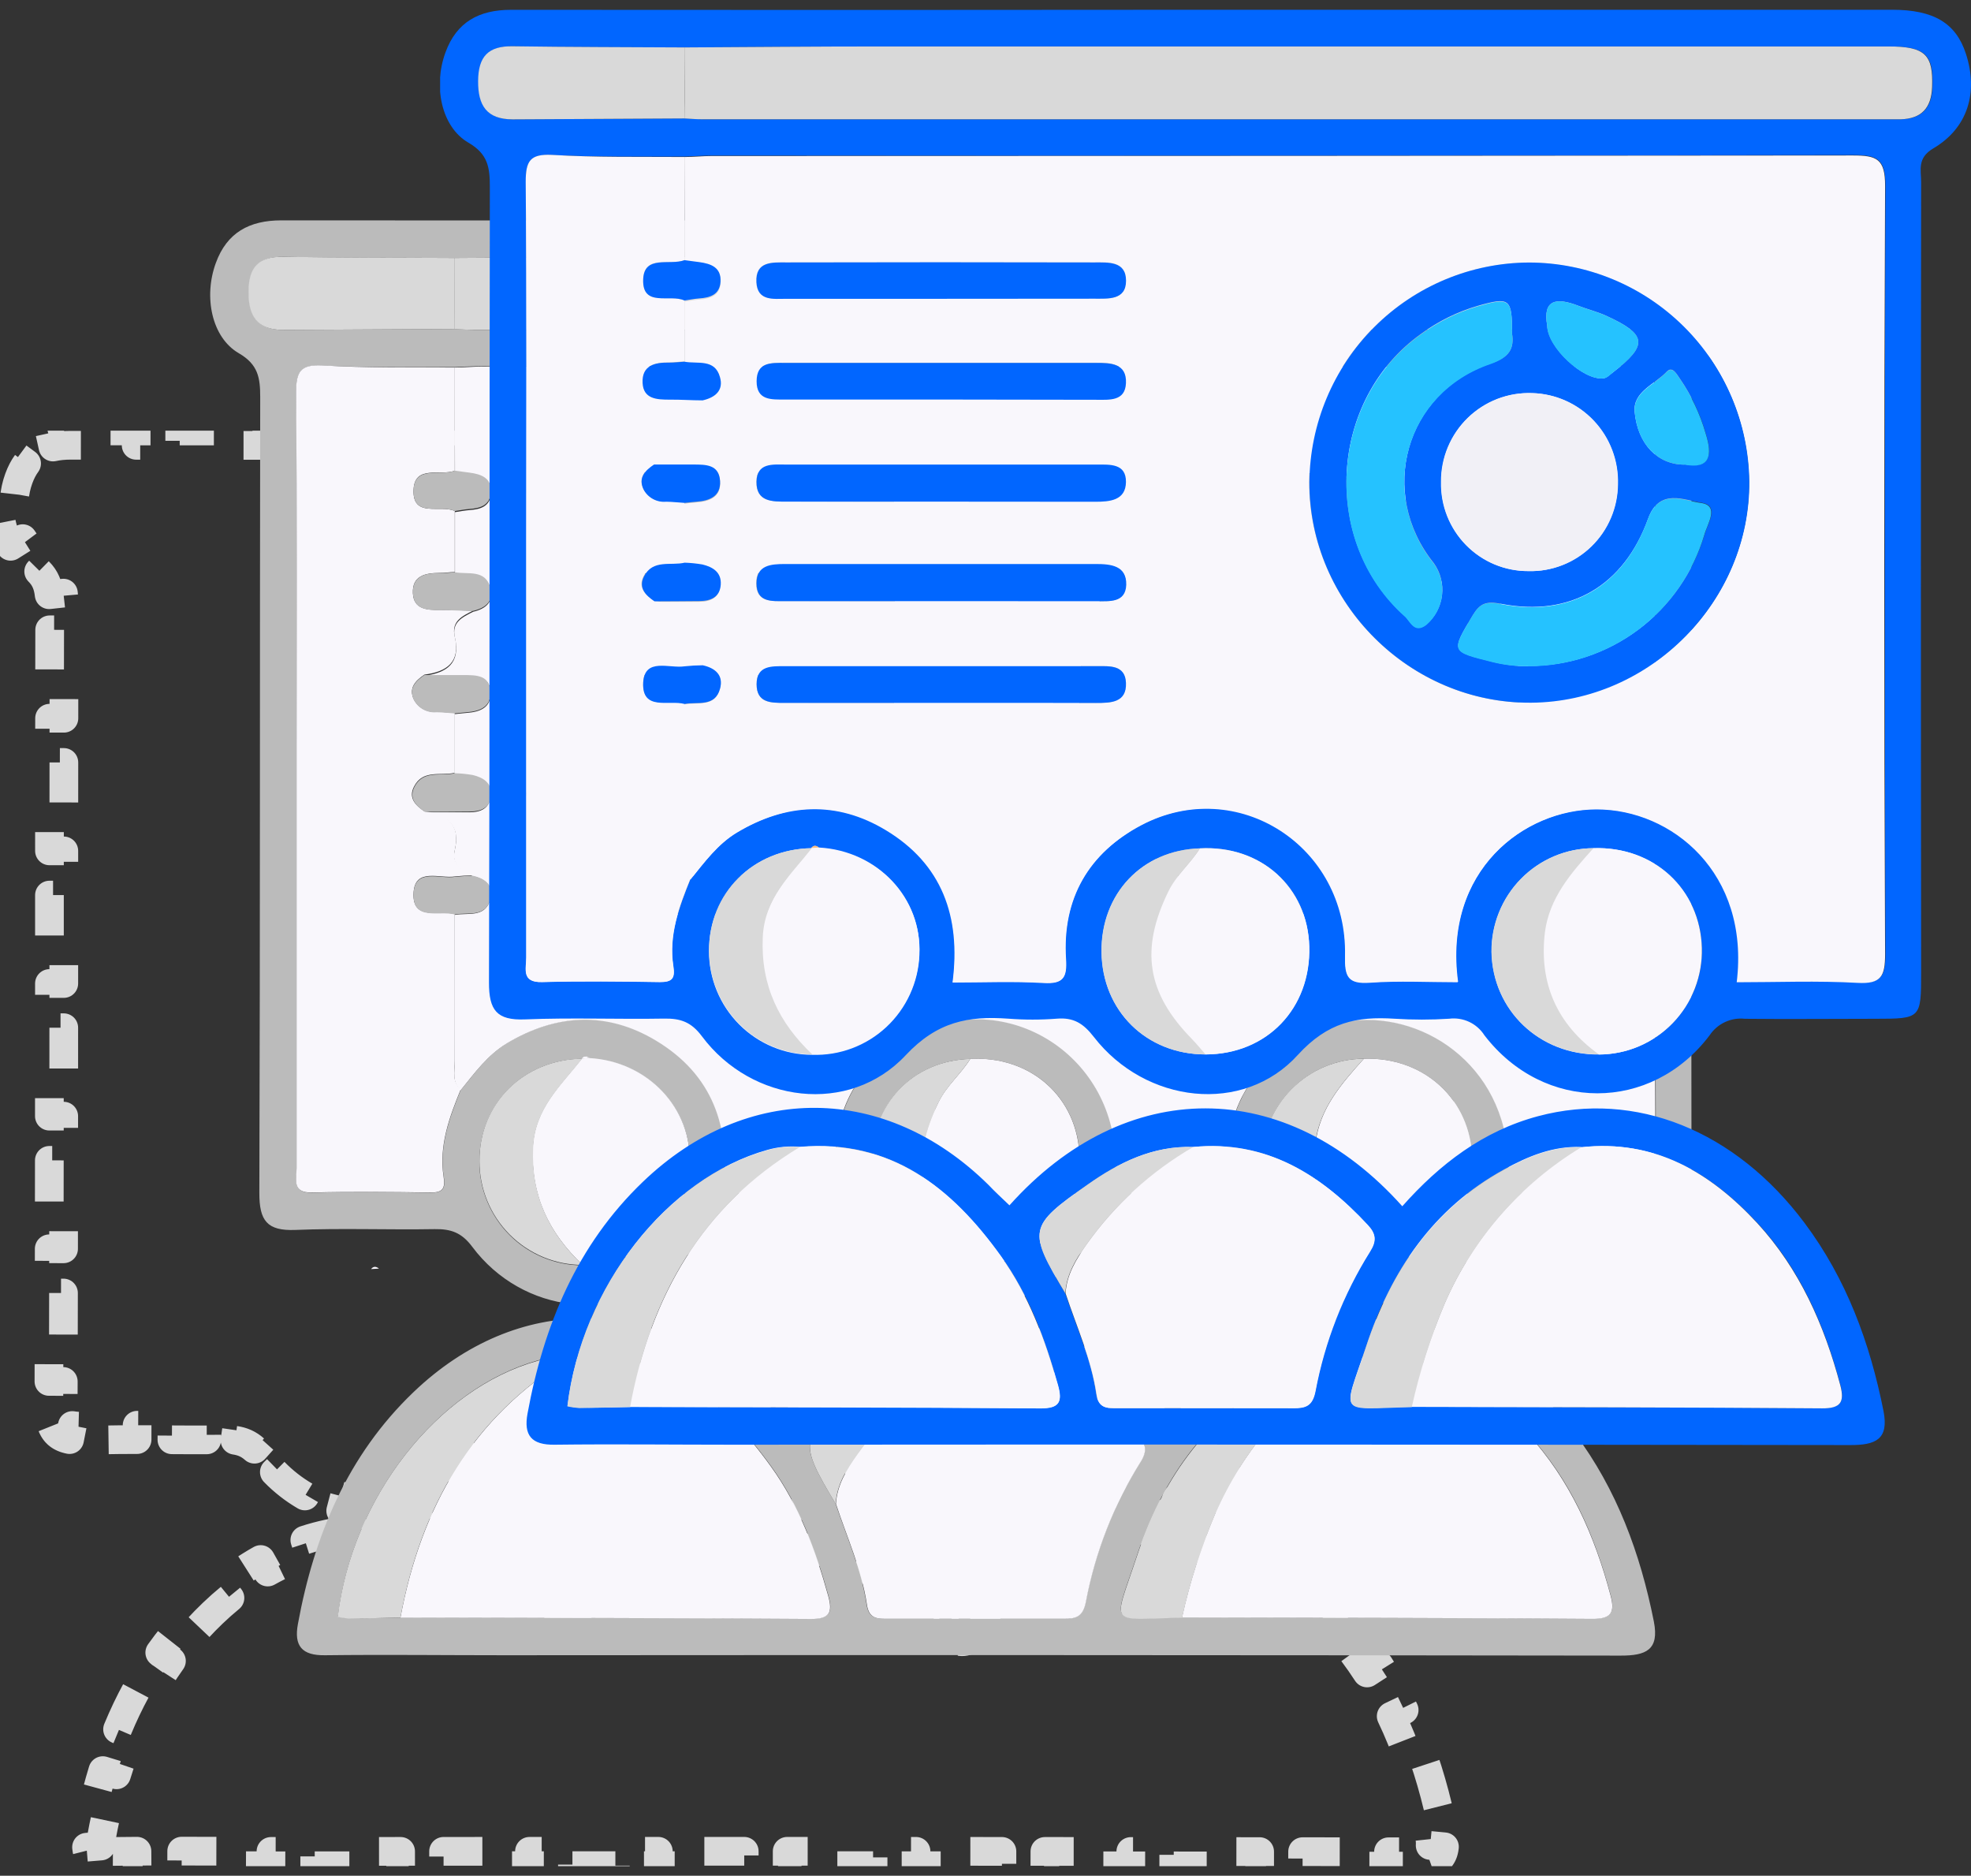 <svg width="103" height="98" viewBox="0 0 103 98" fill="none" xmlns="http://www.w3.org/2000/svg">
<rect x="0" y="0" width="103" height="98" fill="#333333" stroke="none"/>
<g clip-path="url(#clip0_1201_831)">
<path d="M38.974 22.511C38.215 22.512 37.457 22.512 36.698 22.513L36.699 23.263L34.423 23.265L34.423 22.515C33.664 22.515 32.906 22.516 32.147 22.517L32.148 23.267L29.872 23.268L29.872 22.518C29.113 22.518 28.354 22.518 27.596 22.519L27.596 23.269L25.32 23.27L25.32 22.52C24.562 22.52 23.803 22.52 23.045 22.52L23.045 23.27L20.769 23.27L20.769 22.52C20.011 22.52 19.252 22.52 18.493 22.52L18.493 23.27L16.218 23.27L16.218 22.52C15.459 22.52 14.701 22.519 13.942 22.519L13.942 23.269L11.666 23.268L11.667 22.518C10.908 22.518 10.149 22.517 9.391 22.517L9.391 23.267L7.115 23.266L7.115 22.516C6.357 22.515 5.598 22.515 4.84 22.514L4.839 23.264L3.702 23.263C3.702 23.263 3.702 23.263 3.702 23.263C3.354 23.263 3.044 23.294 2.77 23.355L2.608 22.623C1.851 22.79 1.239 23.157 0.787 23.77L1.39 24.215C1.236 24.423 1.099 24.68 0.983 24.998L0.982 25.001L0.982 25.001C0.855 25.349 0.777 25.715 0.747 26.081L-0 26.021C-0.073 26.937 0.115 27.845 0.552 28.542L1.187 28.143C1.367 28.429 1.591 28.652 1.854 28.805C2.12 28.959 2.352 29.13 2.549 29.324L2.022 29.858C2.377 30.207 2.516 30.602 2.568 31.072L3.314 30.989C3.342 31.24 3.348 31.498 3.348 31.751V31.752L3.346 32.907L2.596 32.906C2.594 33.676 2.593 34.446 2.592 35.215L3.342 35.217C3.341 35.986 3.341 36.756 3.34 37.526L2.59 37.525C2.589 38.295 2.588 39.065 2.588 39.835L3.338 39.836L3.336 42.146L2.586 42.145C2.586 42.915 2.586 43.685 2.585 44.455L3.335 44.456L3.334 46.765L2.584 46.765C2.584 47.535 2.584 48.305 2.584 49.075L3.334 49.075L3.333 51.385L2.583 51.385C2.583 52.155 2.583 52.925 2.582 53.695L3.332 53.695L3.331 56.005L2.581 56.005C2.581 56.775 2.58 57.545 2.58 58.315L3.33 58.315L3.328 60.626L2.578 60.625C2.577 61.395 2.576 62.165 2.575 62.935L3.325 62.936C3.325 63.706 3.323 64.476 3.322 65.246L2.572 65.245C2.571 66.015 2.57 66.785 2.568 67.555L3.318 67.556C3.317 68.326 3.315 69.096 3.313 69.866L2.563 69.865C2.561 70.635 2.559 71.404 2.557 72.174L3.307 72.177L3.303 73.331C3.303 73.331 3.303 73.331 3.303 73.332C3.303 73.612 3.319 73.827 3.35 73.993L2.612 74.129C2.727 74.749 3.024 75.093 3.635 75.214L3.78 74.478C3.926 74.507 4.128 74.522 4.404 74.51C4.712 74.498 5.02 74.489 5.327 74.481L5.344 75.231C5.951 75.218 6.557 75.214 7.164 75.214L7.165 74.464C7.676 74.465 8.187 74.468 8.696 74.472C8.793 74.472 8.891 74.473 8.989 74.474L8.984 75.224C9.591 75.228 10.197 75.231 10.804 75.228L10.8 74.478C11.101 74.477 11.401 74.474 11.701 74.469L11.702 74.469C11.933 74.465 12.162 74.474 12.388 74.507L12.281 75.249C12.667 75.305 12.992 75.442 13.298 75.716L13.799 75.158C13.971 75.312 14.13 75.49 14.279 75.691L14.279 75.691C14.464 75.939 14.663 76.172 14.874 76.388L14.337 76.911C14.82 77.406 15.359 77.823 15.934 78.159L16.312 77.511C16.846 77.823 17.413 78.057 17.995 78.209L17.805 78.934C18.466 79.107 19.145 79.185 19.817 79.163L19.794 78.414C20.396 78.395 20.99 78.286 21.556 78.085L21.807 78.792C22.433 78.57 23.032 78.247 23.58 77.819L23.119 77.228C23.35 77.047 23.572 76.845 23.782 76.62L23.782 76.62C24.183 76.192 24.592 75.834 25.014 75.541L25.442 76.157C26.319 75.547 27.22 75.281 28.211 75.209L28.156 74.461C28.674 74.423 29.203 74.434 29.746 74.474L29.75 74.474C29.951 74.49 30.153 74.501 30.355 74.509L30.326 75.259C30.749 75.275 31.173 75.275 31.596 75.259L31.567 74.509C31.769 74.501 31.97 74.49 32.172 74.474C32.426 74.454 32.673 74.458 32.913 74.496L32.796 75.237C33.181 75.297 33.491 75.468 33.787 75.752L34.306 75.211C34.466 75.364 34.614 75.535 34.755 75.718C34.946 75.964 35.149 76.193 35.364 76.407L34.835 76.939C35.325 77.426 35.869 77.837 36.446 78.168L36.819 77.517C37.358 77.826 37.928 78.057 38.509 78.208L38.322 78.934C38.985 79.105 39.664 79.183 40.335 79.162L40.311 78.412C40.916 78.393 41.51 78.284 42.072 78.083L42.324 78.789C42.952 78.564 43.548 78.237 44.091 77.804L43.622 77.218C43.85 77.036 44.068 76.832 44.273 76.605L44.276 76.601C44.652 76.19 45.035 75.845 45.429 75.559L45.869 76.167C46.693 75.572 47.536 75.305 48.473 75.226L48.41 74.479C48.902 74.437 49.406 74.443 49.923 74.476M38.974 22.511L49.875 75.225M38.974 22.511L38.975 23.261L40.112 23.26H40.112H41.229V22.51H43.464V23.26H45.7V22.51H47.935V23.26H50.17V22.51H52.405V23.26H54.64V22.51H56.875V23.26H59.111V22.51H61.346V23.26H63.581V22.51H65.816V23.26H68.051V22.51H70.286V23.26H72.522V22.51H74.757V23.26H75.874C76.289 23.26 76.651 23.287 76.966 23.339L77.089 22.599C78.034 22.756 78.712 23.121 79.181 23.726L78.589 24.186C78.759 24.405 78.904 24.683 79.019 25.038L79.02 25.039C79.156 25.458 79.23 25.859 79.246 26.236L79.996 26.204C80.038 27.198 79.75 28.11 79.123 28.848L78.551 28.362C78.318 28.636 78.02 28.888 77.648 29.107L77.648 29.107C77.422 29.24 77.229 29.394 77.072 29.574L77.637 30.067C77.382 30.359 77.359 30.68 77.372 31.009L76.622 31.038C76.626 31.136 76.631 31.208 76.635 31.27C76.64 31.354 76.644 31.422 76.644 31.511C76.644 31.511 76.644 31.511 76.644 31.511C76.644 31.511 76.644 31.511 76.644 31.512L76.643 32.657L77.393 32.658C77.392 33.422 77.391 34.186 77.39 34.95L76.64 34.949L76.638 37.241L77.388 37.242C77.387 38.006 77.387 38.77 77.386 39.534L76.636 39.533L76.635 41.825L77.385 41.826C77.384 42.59 77.384 43.354 77.383 44.118L76.633 44.118L76.632 46.41L77.382 46.41C77.382 47.174 77.382 47.938 77.382 48.702L76.632 48.702L76.631 50.994L77.381 50.994C77.381 51.758 77.381 52.522 77.381 53.286L76.631 53.286L76.632 55.578L77.382 55.578C77.382 56.342 77.382 57.106 77.382 57.87L76.632 57.871L76.633 60.163L77.383 60.163C77.384 60.926 77.384 61.691 77.385 62.455L76.635 62.455L76.636 64.747L77.386 64.747C77.387 65.511 77.387 66.275 77.388 67.039L76.638 67.039L76.64 69.332L77.39 69.331C77.391 70.095 77.392 70.859 77.393 71.623L76.643 71.624L76.644 72.769C76.644 72.769 76.644 72.769 76.644 72.77C76.644 73.216 76.644 73.556 76.631 73.831L77.38 73.866C77.355 74.402 77.285 74.727 77.087 74.924C76.896 75.114 76.585 75.185 76.08 75.211L76.04 74.463C75.769 74.477 75.43 74.477 74.982 74.478C74.414 74.478 73.846 74.48 73.279 74.481L73.282 75.231C73.093 75.232 72.903 75.233 72.714 75.234C71.769 75.237 70.825 75.241 69.88 75.239L69.882 74.489C69.328 74.487 68.774 74.484 68.222 74.478C68.112 74.468 68.002 74.465 67.892 74.468L67.914 75.217C67.736 75.222 67.56 75.252 67.39 75.305L67.167 74.588C67.05 74.625 66.935 74.669 66.824 74.722C66.712 74.774 66.604 74.834 66.501 74.9L66.909 75.53C66.759 75.627 66.623 75.743 66.505 75.877L65.944 75.38C65.868 75.466 65.797 75.557 65.732 75.652C65.521 75.931 65.297 76.188 65.062 76.423L65.593 76.953C65.033 77.513 64.415 77.965 63.761 78.308L63.412 77.644C62.795 77.968 62.143 78.184 61.48 78.291L61.6 79.032C60.846 79.154 60.078 79.152 59.322 79.026L59.446 78.287C58.784 78.176 58.132 77.959 57.512 77.634L57.163 78.298C56.51 77.955 55.89 77.504 55.327 76.947L55.855 76.414C55.62 76.182 55.396 75.929 55.183 75.654C55.121 75.56 55.053 75.469 54.98 75.384L54.411 75.873C54.294 75.737 54.159 75.618 54.009 75.52L54.42 74.893C54.316 74.825 54.207 74.764 54.094 74.71C53.98 74.657 53.864 74.612 53.745 74.576L53.525 75.293C53.354 75.241 53.177 75.213 52.998 75.21M38.974 22.511L52.998 75.21M49.923 74.476L49.875 75.225M49.923 74.476C49.923 74.476 49.923 74.476 49.923 74.476L49.875 75.225M49.923 74.476C50.153 74.491 50.383 74.502 50.612 74.509L50.589 75.259C50.35 75.251 50.113 75.24 49.875 75.225M52.998 75.21L53.009 74.46C52.893 74.458 52.777 74.464 52.661 74.478C52.439 74.492 52.216 74.502 51.993 74.509L52.017 75.259L52.998 75.21Z" stroke="#D9D9D9" stroke-width="1.5" stroke-linejoin="round" stroke-dasharray="2.3 2.3"/>
<path d="M29.233 85.517C29.38 85.658 29.577 85.733 29.78 85.725C29.984 85.717 30.175 85.627 30.311 85.476C30.568 85.188 30.829 84.914 31.094 84.653L30.567 84.119C31.146 83.548 31.744 83.034 32.355 82.579L32.803 83.181C33.423 82.72 34.056 82.324 34.698 81.991L34.353 81.325C35.068 80.954 35.797 80.656 36.534 80.43L36.753 81.147C37.47 80.928 38.194 80.783 38.919 80.712L38.846 79.965C39.63 79.888 40.418 79.891 41.203 79.974L41.124 80.72C41.848 80.797 42.571 80.947 43.287 81.171L43.511 80.455C44.246 80.684 44.973 80.986 45.687 81.361L45.339 82.025C45.98 82.362 46.612 82.761 47.231 83.224L47.68 82.624C48.291 83.08 48.887 83.594 49.465 84.166L48.938 84.7C49.203 84.961 49.465 85.236 49.722 85.523C49.865 85.683 50.069 85.774 50.282 85.773C50.496 85.773 50.7 85.681 50.842 85.521C51.075 85.259 51.312 85.004 51.553 84.757L51.018 84.232C51.527 83.712 52.058 83.224 52.616 82.778L53.085 83.363C53.623 82.933 54.184 82.544 54.772 82.205L54.398 81.555C55.016 81.198 55.667 80.89 56.354 80.64L56.611 81.344C56.925 81.23 57.247 81.128 57.578 81.04C57.984 80.932 58.392 80.847 58.798 80.786L58.686 80.044C59.574 79.91 60.46 79.879 61.338 79.947L61.28 80.695C62.104 80.759 62.921 80.916 63.722 81.165L63.944 80.448C64.778 80.707 65.594 81.058 66.382 81.496L66.018 82.152C66.733 82.549 67.427 83.025 68.092 83.578L68.571 83C69.234 83.551 69.868 84.172 70.467 84.86L69.901 85.352C70.175 85.668 70.442 85.999 70.701 86.345L70.701 86.346C70.961 86.693 71.207 87.046 71.44 87.406L72.07 86.998C72.561 87.756 72.994 88.538 73.378 89.342L72.701 89.665C73.074 90.445 73.399 91.249 73.682 92.072L74.391 91.828C74.681 92.671 74.928 93.531 75.139 94.408L74.41 94.583C74.512 95.006 74.605 95.433 74.691 95.864C74.741 96.123 74.748 96.3 74.737 96.418L75.484 96.489C75.426 97.093 75.058 97.355 74.453 97.452L74.334 96.711C74.165 96.738 73.951 96.751 73.683 96.75L73.683 96.75L72.56 96.749L72.559 97.499C71.811 97.498 71.063 97.497 70.315 97.496L70.316 96.746L68.071 96.743L68.07 97.493C67.322 97.492 66.574 97.491 65.826 97.49L65.826 96.74L63.582 96.738L63.581 97.488C62.833 97.487 62.085 97.486 61.337 97.486L61.337 96.736L59.093 96.734L59.092 97.484C58.344 97.483 57.596 97.482 56.848 97.482L56.848 96.732L54.604 96.73L54.603 97.48C53.855 97.48 53.107 97.479 52.359 97.479L52.359 96.729L50.114 96.727L50.114 97.477C49.366 97.477 48.618 97.477 47.87 97.476L47.87 96.726L45.625 96.725L45.625 97.475C44.877 97.475 44.129 97.475 43.381 97.475L43.381 96.725L41.136 96.724L41.136 97.474C40.388 97.474 39.64 97.474 38.892 97.474L38.892 96.724L36.647 96.724L36.647 97.474C35.899 97.473 35.151 97.473 34.403 97.474L34.403 96.724L32.158 96.724L32.158 97.474C31.41 97.474 30.662 97.474 29.914 97.474L29.913 96.724L27.669 96.725L27.669 97.475C26.921 97.475 26.173 97.475 25.424 97.475L25.424 96.725L23.18 96.726L23.18 97.476C22.432 97.477 21.684 97.477 20.936 97.478L20.935 96.728L18.691 96.729L18.691 97.479C17.943 97.479 17.195 97.48 16.447 97.48L16.446 96.73L15.324 96.731C15.324 96.731 15.324 96.731 15.324 96.731C14.936 96.731 14.548 96.731 14.16 96.73L14.158 97.48C13.51 97.478 12.863 97.475 12.215 97.473C12.085 97.472 11.956 97.472 11.826 97.471L11.829 96.721C11.052 96.718 10.273 96.715 9.495 96.715L9.494 97.465C8.716 97.464 7.939 97.465 7.162 97.47L7.157 96.72C6.767 96.723 6.377 96.727 5.986 96.731L5.982 96.731C5.768 96.735 5.613 96.719 5.502 96.694L5.335 97.425C4.822 97.308 4.563 97.008 4.522 96.511L5.269 96.449C5.26 96.344 5.267 96.194 5.305 95.986L5.306 95.986C5.373 95.616 5.447 95.25 5.527 94.888L4.794 94.727C4.96 93.974 5.151 93.234 5.373 92.509L6.09 92.728C6.309 92.014 6.556 91.316 6.837 90.637L6.144 90.351C6.437 89.643 6.764 88.953 7.131 88.283L7.789 88.643C8.141 88.001 8.53 87.379 8.959 86.778L8.349 86.342C8.788 85.727 9.268 85.134 9.794 84.564L10.345 85.073C10.591 84.805 10.848 84.544 11.116 84.287L11.116 84.287C11.411 84.004 11.712 83.737 12.017 83.487L11.542 82.907C12.215 82.356 12.911 81.88 13.623 81.48L13.99 82.133C14.702 81.733 15.428 81.415 16.163 81.175L15.93 80.462C16.743 80.197 17.568 80.023 18.397 79.94L18.472 80.686C19.256 80.607 20.044 80.615 20.828 80.709L20.918 79.965C21.744 80.064 22.565 80.254 23.373 80.534L23.128 81.243C23.858 81.496 24.579 81.828 25.285 82.24L25.663 81.592C26.369 82.005 27.057 82.492 27.721 83.052L27.237 83.626C27.535 83.877 27.829 84.145 28.118 84.43C28.208 84.526 28.3 84.619 28.393 84.712L28.922 84.18C29.014 84.272 29.11 84.364 29.208 84.458C29.203 84.464 29.198 84.469 29.193 84.475L29.466 84.72L28.958 85.255C29.047 85.34 29.138 85.427 29.233 85.517Z" stroke="#D9D9D9" stroke-width="1.5" stroke-linejoin="round" stroke-dasharray="2.3 2.3"/>
<path d="M19.803 66.28L19.391 66.305C19.517 66.146 19.657 66.162 19.803 66.28Z" fill="#F9F7FC"/>
</g>
<g clip-path="url(#clip1_1201_831)">
<path d="M51.112 11.51H86.874C89.054 11.51 90.212 12.207 90.733 13.806C91.389 15.82 90.84 17.686 89.029 18.753C88.175 19.257 88.394 19.887 88.394 20.512C88.377 34.264 88.377 48.017 88.394 61.769C88.394 64.225 88.394 64.225 85.983 64.228C83.714 64.228 81.445 64.253 79.18 64.228C78.825 64.189 78.466 64.249 78.142 64.401C77.818 64.552 77.541 64.79 77.343 65.088C74.293 69.133 68.677 69.133 65.571 65.088C65.377 64.784 65.101 64.542 64.775 64.389C64.449 64.237 64.087 64.18 63.731 64.225C62.78 64.286 61.826 64.286 60.875 64.225C58.901 64.097 57.385 64.406 55.83 66.107C52.974 69.267 47.856 68.656 45.162 65.177C44.61 64.464 44.099 64.151 43.23 64.222C42.385 64.287 41.537 64.287 40.692 64.222C38.617 64.072 36.983 64.368 35.329 66.133C32.379 69.286 27.283 68.633 24.678 65.139C24.119 64.39 23.558 64.206 22.714 64.218C20.286 64.26 17.856 64.161 15.435 64.26C13.95 64.32 13.55 63.769 13.553 62.33C13.598 48.47 13.572 34.617 13.598 20.751C13.598 19.744 13.496 19.043 12.478 18.454C11.062 17.632 10.631 15.507 11.278 13.743C11.856 12.15 13.033 11.513 14.702 11.513C26.846 11.524 38.983 11.523 51.112 11.51ZM30.389 55.318H30.411C27.349 55.363 25.046 57.676 25.049 60.695C25.049 62.132 25.617 63.509 26.629 64.525C27.64 65.54 29.012 66.111 30.443 66.111C31.875 66.16 33.268 65.639 34.318 64.661C35.368 63.683 35.989 62.327 36.047 60.89C36.189 57.956 33.87 55.474 30.811 55.315C30.656 55.162 30.516 55.146 30.389 55.318ZM50.998 66.091C54.215 66.091 56.512 63.687 56.423 60.453C56.338 57.347 53.885 55.15 50.712 55.325C47.694 55.414 45.543 57.685 45.569 60.74C45.594 63.795 47.894 66.082 50.998 66.091ZM71.27 55.315C70.564 55.319 69.866 55.463 69.216 55.738C68.566 56.014 67.977 56.416 67.483 56.921C66.988 57.426 66.598 58.024 66.335 58.681C66.071 59.339 65.94 60.041 65.948 60.749C66.012 63.795 68.455 66.123 71.558 66.095C72.278 66.092 72.99 65.946 73.652 65.663C74.314 65.38 74.913 64.968 75.414 64.449C75.915 63.931 76.307 63.317 76.568 62.644C76.829 61.971 76.953 61.252 76.933 60.53C76.851 57.45 74.424 55.21 71.27 55.315ZM23.783 17.189C24.1 17.189 24.418 17.234 24.735 17.234H86.709C86.919 17.234 87.131 17.234 87.344 17.234C88.435 17.202 88.949 16.641 88.987 15.543C89.051 13.854 88.623 13.427 86.703 13.427C69.156 13.427 51.608 13.427 34.057 13.427C30.633 13.427 27.21 13.459 23.786 13.478C20.794 13.459 17.805 13.478 14.813 13.418C13.544 13.399 13.02 13.979 13.011 15.23C13.001 16.482 13.458 17.247 14.822 17.237C17.805 17.218 20.792 17.202 23.783 17.189ZM24.1 56.93C24.83 56.029 25.519 55.083 26.531 54.477C29.095 52.945 31.738 52.802 34.308 54.35C37.249 56.118 38.255 58.861 37.798 62.313C39.384 62.313 40.971 62.247 42.557 62.339C43.57 62.396 43.773 62.078 43.709 61.1C43.509 57.937 44.899 55.56 47.666 54.092C52.66 51.467 58.454 55.175 58.308 60.918C58.283 62.001 58.448 62.406 59.612 62.323C61.129 62.215 62.658 62.298 64.197 62.298C63.407 56.452 67.687 53.27 71.447 53.267C75.379 53.267 79.472 56.586 78.777 62.298C80.893 62.298 82.997 62.212 85.091 62.33C86.341 62.403 86.535 61.963 86.532 60.829C86.489 47.45 86.489 34.072 86.532 20.693C86.532 19.288 86.087 19.101 84.856 19.101C64.972 19.139 45.088 19.148 25.204 19.129C24.732 19.129 24.253 19.164 23.786 19.18C21.47 19.18 19.154 19.209 16.844 19.101C15.705 19.046 15.473 19.419 15.482 20.509C15.536 26.841 15.508 33.174 15.508 39.506C15.508 46.682 15.508 53.859 15.508 61.039C15.508 61.606 15.235 62.342 16.33 62.313C18.383 62.256 20.436 62.279 22.485 62.313C23.12 62.313 23.291 62.129 23.193 61.495C22.936 59.883 23.488 58.395 24.081 56.93H24.1Z" fill="#BBBBBB"/>
<path d="M40.752 73.975C46.799 67.219 55.179 67.207 61.281 74.023C63.232 71.825 65.501 70.083 68.385 69.315C73.462 67.965 78.684 70.057 82.302 74.896C84.491 77.82 85.719 81.159 86.427 84.72C86.719 86.21 86.011 86.504 84.681 86.5C65.221 86.473 45.768 86.466 26.324 86.481C23.215 86.481 20.105 86.443 16.996 86.481C15.768 86.504 15.358 85.987 15.568 84.85C16.415 80.235 18.154 76.046 21.596 72.746C27.041 67.525 34.288 67.611 39.654 72.905C39.981 73.252 40.333 73.574 40.752 73.975ZM50.353 70.927C48.253 70.854 46.473 71.736 44.823 72.899C41.726 75.074 41.704 75.281 43.668 78.566C44.248 80.308 45.016 81.996 45.286 83.828C45.397 84.599 45.863 84.573 46.409 84.57C49.458 84.57 52.511 84.57 55.563 84.57C56.217 84.57 56.578 84.468 56.731 83.684C57.219 81.093 58.188 78.616 59.586 76.384C59.939 75.829 59.904 75.457 59.469 75.001C57.013 72.351 54.167 70.57 50.353 70.927ZM70.638 70.927C69.166 70.863 67.858 71.408 66.608 72.093C62.883 74.128 60.681 77.422 59.393 81.331C58.165 85.041 57.857 84.576 61.773 84.497C68.924 84.516 76.076 84.519 83.225 84.573C84.209 84.573 84.399 84.229 84.177 83.366C83.342 80.219 82.061 77.291 79.827 74.883C77.355 72.233 74.442 70.522 70.638 70.94V70.927ZM20.937 84.5C28.085 84.519 35.234 84.522 42.379 84.573C43.382 84.573 43.531 84.226 43.29 83.363C42.624 80.974 41.77 78.658 40.314 76.632C37.737 73.039 34.558 70.51 29.805 70.917C29.233 70.866 28.657 70.92 28.104 71.077C22.866 72.545 18.408 78.222 17.659 84.455C17.859 84.501 18.063 84.531 18.268 84.544C19.157 84.557 20.048 84.532 20.937 84.513V84.5Z" fill="#BBBBBB"/>
<path d="M23.765 19.203C24.238 19.203 24.717 19.152 25.184 19.152C45.068 19.152 64.952 19.142 84.835 19.123C86.067 19.123 86.517 19.295 86.511 20.716C86.452 34.094 86.452 47.473 86.511 60.852C86.511 61.986 86.32 62.425 85.07 62.352C82.976 62.234 80.873 62.32 78.756 62.32C79.451 56.609 75.358 53.283 71.427 53.289C67.66 53.289 63.386 56.475 64.176 62.32C62.638 62.32 61.108 62.237 59.591 62.346C58.427 62.428 58.262 62.027 58.287 60.941C58.424 55.207 52.639 51.49 47.645 54.114C44.878 55.567 43.489 57.937 43.688 61.122C43.752 62.1 43.549 62.419 42.537 62.361C40.95 62.269 39.383 62.336 37.777 62.336C38.225 58.88 37.219 56.137 34.287 54.373C31.717 52.825 29.074 52.968 26.51 54.5C25.498 55.105 24.809 56.051 24.08 56.953C23.604 56.542 23.762 55.997 23.762 55.481C23.746 52.933 23.762 50.362 23.762 47.801C24.448 47.674 25.349 47.97 25.619 46.998C25.809 46.304 25.371 45.925 24.714 45.782C24.168 45.495 23.572 45.24 23.762 44.428C24.08 43.099 23.366 42.583 22.176 42.44C22.959 42.44 23.746 42.44 24.53 42.44C25.108 42.44 25.584 42.252 25.634 41.593C25.685 40.933 25.228 40.666 24.682 40.532C24.374 40.479 24.062 40.447 23.75 40.437V37.312C23.959 37.292 24.165 37.264 24.384 37.248C25.076 37.2 25.682 36.974 25.634 36.162C25.584 35.298 24.87 35.308 24.226 35.305C23.581 35.302 22.864 35.305 22.185 35.305C23.353 35.152 24.073 34.649 23.772 33.314C23.581 32.505 24.172 32.247 24.724 31.963C25.377 31.817 25.822 31.441 25.628 30.747C25.361 29.791 24.457 30.071 23.775 29.944C23.775 28.882 23.775 27.82 23.775 26.758C24.032 26.72 24.286 26.669 24.543 26.65C25.111 26.612 25.612 26.456 25.66 25.793C25.714 25.029 25.165 24.838 24.549 24.752L23.775 24.65L23.765 19.203ZM67.889 24.717C64.858 24.73 61.955 25.941 59.807 28.087C57.659 30.233 56.44 33.142 56.412 36.184C56.412 42.513 61.673 47.76 68.003 47.715C74.247 47.67 79.457 42.38 79.4 36.146C79.362 33.107 78.135 30.205 75.983 28.066C73.832 25.928 70.929 24.725 67.901 24.717H67.889ZM37.127 26.596C39.808 26.596 42.489 26.596 45.17 26.596C45.894 26.596 46.833 26.723 46.833 25.66C46.833 24.596 45.906 24.704 45.173 24.704C39.811 24.704 34.448 24.704 29.083 24.704C28.357 24.704 27.462 24.627 27.519 25.739C27.573 26.739 28.414 26.602 29.08 26.602C31.774 26.612 34.458 26.612 37.139 26.612L37.127 26.596ZM37.2 47.725C39.884 47.725 42.568 47.725 45.253 47.725C46.027 47.725 46.868 47.725 46.839 46.677C46.804 45.721 45.976 45.804 45.285 45.804H29.02C28.325 45.804 27.541 45.734 27.538 46.74C27.535 47.747 28.287 47.721 29.001 47.721L37.2 47.725ZM37.054 31.874H45.266C45.954 31.874 46.785 31.957 46.827 31.008C46.874 29.969 46.036 29.95 45.262 29.95C39.839 29.95 34.417 29.95 28.998 29.95C28.284 29.95 27.529 29.95 27.525 30.906C27.522 31.861 28.303 31.861 29.001 31.861L37.054 31.874ZM37.162 37.21H45.212C45.979 37.21 46.823 37.181 46.83 36.174C46.836 35.168 45.995 35.267 45.313 35.267C39.894 35.267 34.473 35.267 29.052 35.267C28.379 35.267 27.541 35.155 27.525 36.162C27.506 37.226 28.357 37.203 29.112 37.203C31.803 37.212 34.49 37.214 37.174 37.21H37.162ZM37.216 42.408C39.9 42.408 42.584 42.408 45.269 42.408C45.944 42.408 46.798 42.51 46.833 41.551C46.865 40.545 46.033 40.465 45.246 40.465H28.988C28.277 40.465 27.519 40.51 27.513 41.469C27.513 42.481 28.312 42.405 28.998 42.405C31.752 42.411 34.495 42.413 37.228 42.408H37.216Z" fill="#F9F7FC"/>
<path d="M23.766 19.202C23.766 20.999 23.766 22.796 23.766 24.592C23.017 24.885 21.672 24.273 21.612 25.58C21.542 27.089 23.021 26.344 23.766 26.701C23.766 27.763 23.766 28.824 23.766 29.886C23.503 29.886 23.243 29.94 22.983 29.934C22.224 29.934 21.533 30.077 21.577 30.995C21.618 31.839 22.323 31.874 22.986 31.867C23.563 31.867 24.141 31.893 24.715 31.906C24.163 32.189 23.573 32.447 23.763 33.256C24.08 34.591 23.357 35.094 22.177 35.247C21.704 35.566 21.339 35.951 21.631 36.553C21.743 36.764 21.915 36.938 22.125 37.051C22.335 37.164 22.574 37.213 22.811 37.19C23.128 37.19 23.446 37.232 23.763 37.251V40.376C23.033 40.548 22.101 40.188 21.64 41.089C21.323 41.685 21.713 42.08 22.186 42.395C23.363 42.539 24.071 43.055 23.773 44.383C23.582 45.195 24.179 45.45 24.724 45.737C24.407 45.739 24.089 45.757 23.773 45.791C22.976 45.915 21.682 45.316 21.612 46.648C21.532 48.139 22.954 47.536 23.763 47.756C23.763 50.304 23.763 52.878 23.763 55.436C23.763 55.94 23.595 56.497 24.08 56.908C23.481 58.373 22.929 59.861 23.182 61.485C23.281 62.122 23.113 62.313 22.475 62.304C20.425 62.275 18.372 62.253 16.319 62.304C15.225 62.336 15.501 61.6 15.498 61.03C15.498 53.85 15.498 46.672 15.498 39.496C15.498 33.164 15.526 26.831 15.472 20.499C15.472 19.419 15.694 19.037 16.833 19.091C19.146 19.231 21.463 19.186 23.766 19.202Z" fill="#F9F7FC"/>
<path d="M23.766 13.478C27.189 13.459 30.613 13.427 34.037 13.427C51.594 13.427 69.142 13.427 86.682 13.427C88.602 13.427 89.03 13.854 88.967 15.542C88.929 16.641 88.415 17.201 87.323 17.233C87.114 17.233 86.901 17.233 86.689 17.233H24.718C24.4 17.233 24.083 17.205 23.766 17.189C23.782 15.953 23.766 14.714 23.766 13.478Z" fill="#D9D9D9"/>
<path d="M71.272 55.315C74.426 55.21 76.853 57.449 76.936 60.53C76.955 61.252 76.831 61.97 76.57 62.643C76.309 63.316 75.917 63.93 75.416 64.449C74.915 64.968 74.316 65.38 73.654 65.663C72.992 65.945 72.28 66.092 71.56 66.094C69.384 64.502 68.432 62.377 68.746 59.724C68.962 57.908 70.117 56.602 71.272 55.315Z" fill="#F9F7FC"/>
<path d="M50.703 55.324C53.876 55.149 56.338 57.347 56.414 60.453C56.503 63.686 54.193 66.075 50.988 66.091C50.747 65.817 50.519 65.53 50.265 65.272C47.907 62.861 47.577 60.593 49.04 57.589C49.465 56.713 50.211 56.121 50.703 55.324Z" fill="#F9F7FC"/>
<path d="M30.801 55.28C33.86 55.452 36.195 57.921 36.037 60.855C35.98 62.292 35.358 63.648 34.308 64.626C33.258 65.604 31.865 66.126 30.433 66.076C28.688 64.416 27.736 62.479 27.844 59.966C27.933 57.905 29.301 56.711 30.411 55.299H30.389L30.801 55.28Z" fill="#F9F7FC"/>
<path d="M23.766 13.478C23.766 14.714 23.766 15.953 23.766 17.189C20.777 17.204 17.787 17.22 14.796 17.237C13.432 17.237 12.975 16.507 12.985 15.23C12.994 13.953 13.514 13.398 14.787 13.418C17.798 13.462 20.787 13.459 23.766 13.478Z" fill="#D9D9D9"/>
<path d="M30.427 55.312C29.316 56.723 27.948 57.917 27.86 59.978C27.752 62.491 28.704 64.438 30.449 66.088C29.018 66.088 27.646 65.517 26.635 64.502C25.623 63.486 25.055 62.109 25.055 60.673C25.033 57.669 27.349 55.356 30.427 55.312Z" fill="#D9D9D9"/>
<path d="M71.272 55.315C70.117 56.59 68.962 57.908 68.733 59.715C68.416 62.377 69.368 64.518 71.548 66.085C68.445 66.114 66.001 63.785 65.938 60.74C65.931 60.032 66.063 59.329 66.328 58.672C66.593 58.015 66.984 57.417 67.48 56.913C67.976 56.409 68.566 56.008 69.217 55.734C69.868 55.46 70.566 55.318 71.272 55.315Z" fill="#D9D9D9"/>
<path d="M50.703 55.324C50.211 56.121 49.475 56.713 49.05 57.589C47.587 60.593 47.917 62.861 50.274 65.272C50.528 65.53 50.757 65.817 50.998 66.091C47.895 66.091 45.604 63.813 45.559 60.752C45.515 57.691 47.685 55.413 50.703 55.324Z" fill="#D9D9D9"/>
<path d="M30.803 55.28L30.391 55.305C30.517 55.146 30.657 55.162 30.803 55.28Z" fill="#F9F7FC"/>
<path d="M29.794 70.93C34.554 70.522 37.727 73.051 40.303 76.644C41.76 78.67 42.613 80.986 43.279 83.375C43.52 84.238 43.371 84.595 42.369 84.586C35.223 84.535 28.075 84.531 20.926 84.512C22.005 78.744 24.67 74.023 29.794 70.93Z" fill="#F9F7FC"/>
<path d="M70.637 70.939C74.445 70.522 77.354 72.233 79.82 74.892C82.041 77.301 83.335 80.228 84.17 83.375C84.398 84.239 84.208 84.589 83.218 84.582C76.069 84.528 68.918 84.525 61.766 84.506C62.176 82.652 62.754 80.839 63.495 79.091C64.972 75.694 67.469 72.844 70.637 70.939Z" fill="#F9F7FC"/>
<path d="M50.353 70.927C54.161 70.554 57.016 72.351 59.485 75.007C59.907 75.463 59.955 75.835 59.602 76.39C58.204 78.623 57.235 81.099 56.747 83.691C56.594 84.474 56.233 84.583 55.579 84.576C52.527 84.576 49.474 84.576 46.425 84.576C45.879 84.576 45.413 84.605 45.302 83.834C45.032 82.002 44.264 80.33 43.684 78.572C43.744 77.591 44.229 76.804 44.781 76.023C46.255 73.945 48.155 72.207 50.353 70.927Z" fill="#F9F7FC"/>
<path d="M29.795 70.93C24.657 74.023 21.992 78.744 20.926 84.512C20.038 84.531 19.146 84.557 18.258 84.567C18.053 84.552 17.849 84.523 17.648 84.477C18.397 78.234 22.855 72.558 28.094 71.099C28.646 70.939 29.222 70.881 29.795 70.93Z" fill="#D9D9D9"/>
<path d="M70.64 70.939C67.472 72.849 64.977 75.704 63.504 79.106C62.764 80.854 62.185 82.667 61.775 84.521C57.859 84.601 58.167 85.066 59.395 81.355C60.683 77.45 62.885 74.156 66.61 72.118C67.87 71.42 69.168 70.888 70.64 70.939Z" fill="#D9D9D9"/>
<path d="M50.356 70.927C48.152 72.205 46.246 73.943 44.768 76.024C44.216 76.795 43.731 77.581 43.67 78.572C41.706 75.288 41.729 75.068 44.825 72.905C46.475 71.736 48.255 70.854 50.356 70.927Z" fill="#D9D9D9"/>
<path d="M67.903 24.716C70.932 24.721 73.838 25.922 75.992 28.061C78.147 30.2 79.376 33.104 79.414 36.145C79.471 42.379 74.261 47.67 68.017 47.714C61.687 47.759 56.41 42.513 56.426 36.183C56.453 33.141 57.673 30.232 59.821 28.086C61.969 25.94 64.872 24.729 67.903 24.716ZM67.858 40.837C68.464 40.854 69.067 40.749 69.632 40.528C70.197 40.308 70.712 39.977 71.148 39.554C71.584 39.132 71.931 38.626 72.17 38.067C72.409 37.508 72.534 36.906 72.538 36.298C72.556 35.69 72.455 35.085 72.24 34.516C72.024 33.948 71.699 33.428 71.283 32.986C70.868 32.544 70.369 32.188 69.816 31.94C69.263 31.692 68.667 31.555 68.061 31.539C67.442 31.516 66.825 31.619 66.246 31.841C65.668 32.064 65.14 32.403 64.695 32.836C64.25 33.269 63.898 33.788 63.658 34.361C63.419 34.935 63.297 35.552 63.302 36.174C63.288 36.783 63.396 37.39 63.619 37.957C63.843 38.524 64.178 39.04 64.604 39.475C65.03 39.91 65.539 40.255 66.1 40.489C66.661 40.723 67.263 40.841 67.871 40.837H67.858ZM67.017 28.414C67.017 26.589 66.897 26.503 65.215 26.981C64.154 27.291 63.156 27.785 62.264 28.439C57.441 31.87 57.01 39.27 61.414 43.185C61.693 43.43 61.918 44.112 62.54 43.624C62.993 43.236 63.285 42.692 63.357 42.098C63.429 41.505 63.277 40.906 62.93 40.42C59.98 36.757 61.426 31.501 65.891 29.994C66.881 29.672 67.138 29.207 67.017 28.43V28.414ZM67.874 45.794C69.941 45.799 71.954 45.133 73.613 43.894C75.272 42.656 76.486 40.912 77.076 38.923C77.234 38.378 77.891 37.4 76.904 37.263C76.019 37.142 74.715 36.47 74.125 38.107C72.855 41.611 70.06 43.252 66.452 42.548C65.665 42.395 65.342 42.516 64.961 43.15C63.822 45.061 63.806 45.029 66.005 45.58C66.615 45.734 67.242 45.812 67.871 45.809L67.874 45.794ZM68.854 28C68.854 29.15 70.758 30.886 71.789 30.765C71.97 30.746 72.138 30.561 72.3 30.446C74.134 29.023 74.074 28.478 71.948 27.503C71.475 27.286 70.961 27.162 70.476 26.974C69.334 26.532 68.607 26.646 68.854 28.016V28ZM76.028 35.26C77.371 35.521 77.501 34.782 77.133 33.625C76.841 32.612 76.388 31.654 75.79 30.787C75.622 30.555 75.4 30.096 75.096 30.421C74.486 31.077 73.331 31.459 73.423 32.511C73.582 34.227 74.651 35.285 76.028 35.275V35.26Z" fill="#BBBBBB"/>
<path d="M37.138 26.611C34.456 26.611 31.772 26.611 29.091 26.611C28.425 26.611 27.584 26.748 27.53 25.748C27.473 24.636 28.368 24.713 29.094 24.713C34.459 24.7 39.822 24.7 45.184 24.713C45.917 24.713 46.844 24.639 46.844 25.668C46.844 26.697 45.892 26.602 45.181 26.605C42.5 26.611 39.819 26.611 37.138 26.611Z" fill="#BBBBBB"/>
<path d="M37.213 47.724H29.002C28.288 47.724 27.536 47.724 27.539 46.743C27.542 45.762 28.326 45.806 29.021 45.806H45.285C45.977 45.806 46.805 45.727 46.84 46.679C46.882 47.721 46.041 47.727 45.254 47.727C42.582 47.718 39.898 47.724 37.213 47.724Z" fill="#BBBBBB"/>
<path d="M37.068 31.874H29.015C28.317 31.874 27.536 31.931 27.539 30.918C27.542 29.905 28.297 29.962 29.011 29.962C34.431 29.962 39.852 29.962 45.276 29.962C46.05 29.962 46.888 29.982 46.84 31.02C46.799 31.976 45.968 31.887 45.279 31.887L37.068 31.874Z" fill="#BBBBBB"/>
<path d="M37.175 37.209C34.491 37.209 31.806 37.209 29.122 37.209C28.37 37.209 27.52 37.231 27.535 36.167C27.551 35.161 28.389 35.272 29.062 35.272C34.481 35.272 39.901 35.272 45.323 35.272C46.005 35.272 46.849 35.209 46.84 36.18C46.83 37.152 45.989 37.218 45.222 37.215L37.175 37.209Z" fill="#BBBBBB"/>
<path d="M37.229 42.408C34.493 42.408 31.757 42.408 29.02 42.408C28.335 42.408 27.529 42.484 27.535 41.471C27.535 40.516 28.3 40.471 29.011 40.468H45.269C46.046 40.468 46.878 40.547 46.855 41.554C46.821 42.51 45.967 42.411 45.291 42.411C42.6 42.413 39.913 42.412 37.229 42.408Z" fill="#BBBBBB"/>
<path d="M23.766 26.701C23.02 26.344 21.545 27.089 21.612 25.579C21.672 24.305 23.017 24.885 23.766 24.592L24.54 24.694C25.156 24.776 25.705 24.971 25.651 25.735C25.603 26.398 25.102 26.554 24.534 26.592C24.286 26.611 24.032 26.662 23.766 26.701Z" fill="#BBBBBB"/>
<path d="M24.718 31.918C24.144 31.918 23.566 31.873 22.989 31.88C22.326 31.88 21.621 31.851 21.58 31.007C21.536 30.09 22.215 29.93 22.986 29.946C23.246 29.946 23.506 29.914 23.77 29.898C24.452 30.026 25.356 29.73 25.622 30.701C25.826 31.389 25.381 31.771 24.718 31.918Z" fill="#BBBBBB"/>
<path d="M23.766 47.778C22.954 47.559 21.545 48.161 21.612 46.67C21.681 45.338 22.976 45.937 23.773 45.813C24.089 45.779 24.406 45.761 24.724 45.759C25.381 45.902 25.819 46.281 25.629 46.976C25.369 47.953 24.461 47.651 23.766 47.778Z" fill="#BBBBBB"/>
<path d="M22.202 42.417C21.73 42.098 21.352 41.707 21.657 41.111C22.117 40.209 23.049 40.569 23.779 40.398C24.092 40.408 24.404 40.44 24.712 40.493C25.255 40.627 25.712 40.901 25.664 41.554C25.616 42.207 25.137 42.395 24.56 42.401C23.767 42.411 22.986 42.411 22.202 42.417Z" fill="#BBBBBB"/>
<path d="M23.764 37.273C23.447 37.254 23.129 37.216 22.812 37.213C22.575 37.235 22.336 37.187 22.126 37.073C21.916 36.96 21.744 36.787 21.632 36.575C21.34 35.974 21.705 35.585 22.177 35.27C22.857 35.27 23.539 35.27 24.218 35.27C24.897 35.27 25.576 35.27 25.627 36.126C25.674 36.939 25.068 37.165 24.376 37.213C24.192 37.225 23.986 37.254 23.764 37.273Z" fill="#BBBBBB"/>
<path d="M67.871 40.837C67.265 40.839 66.664 40.719 66.105 40.484C65.546 40.25 65.039 39.905 64.614 39.47C64.19 39.035 63.857 38.52 63.634 37.954C63.411 37.388 63.304 36.783 63.318 36.174C63.313 35.552 63.435 34.936 63.674 34.362C63.914 33.788 64.266 33.269 64.711 32.836C65.156 32.403 65.683 32.065 66.262 31.842C66.84 31.619 67.458 31.516 68.077 31.539C68.683 31.556 69.279 31.692 69.832 31.94C70.385 32.189 70.883 32.544 71.299 32.986C71.715 33.428 72.04 33.948 72.255 34.517C72.471 35.085 72.572 35.691 72.554 36.298C72.55 36.907 72.424 37.509 72.185 38.068C71.947 38.627 71.599 39.133 71.163 39.556C70.726 39.979 70.211 40.31 69.645 40.53C69.08 40.75 68.477 40.855 67.871 40.837Z" fill="#F1F0F6"/>
<path d="M67.014 28.43C67.135 29.207 66.878 29.672 65.888 30.023C61.424 31.542 59.977 36.785 62.928 40.449C63.274 40.935 63.427 41.534 63.354 42.127C63.282 42.721 62.99 43.265 62.537 43.653C61.903 44.14 61.69 43.459 61.411 43.213C57.007 39.305 57.438 31.899 62.261 28.468C63.153 27.814 64.152 27.32 65.212 27.009C66.894 26.525 67.027 26.611 67.014 28.43Z" fill="#D9D9D9"/>
<path d="M67.871 45.81C67.239 45.818 66.609 45.746 65.995 45.596C63.796 45.045 63.812 45.08 64.951 43.166C65.332 42.529 65.656 42.411 66.443 42.564C70.05 43.268 72.846 41.643 74.115 38.123C74.705 36.486 76.019 37.168 76.894 37.279C77.881 37.416 77.212 38.394 77.066 38.939C76.477 40.927 75.263 42.67 73.606 43.909C71.948 45.147 69.936 45.814 67.871 45.81Z" fill="#D9D9D9"/>
<path d="M68.853 28.016C68.606 26.646 69.332 26.532 70.474 26.977C70.96 27.166 71.474 27.296 71.947 27.506C74.073 28.481 74.133 29.026 72.299 30.45C72.137 30.577 71.982 30.768 71.788 30.768C70.754 30.902 68.847 29.16 68.853 28.016Z" fill="#D9D9D9"/>
<path d="M76.028 35.276C74.651 35.276 73.576 34.228 73.423 32.527C73.331 31.475 74.486 31.093 75.095 30.437C75.413 30.119 75.622 30.571 75.79 30.803C76.388 31.67 76.841 32.629 77.132 33.642C77.5 34.798 77.37 35.53 76.028 35.276Z" fill="#D9D9D9"/>
</g>
<g clip-path="url(#clip2_1201_831)">
<path d="M63.112 0.51H98.874C101.054 0.51 102.212 1.207 102.733 2.806C103.389 4.82 102.84 6.686 101.029 7.753C100.175 8.257 100.394 8.887 100.394 9.512C100.377 23.264 100.377 37.017 100.394 50.769C100.394 53.225 100.394 53.225 97.983 53.228C95.714 53.228 93.445 53.253 91.18 53.228C90.825 53.189 90.466 53.249 90.142 53.401C89.818 53.552 89.541 53.79 89.343 54.088C86.293 58.133 80.677 58.133 77.571 54.088C77.377 53.784 77.101 53.542 76.775 53.389C76.449 53.237 76.087 53.18 75.731 53.225C74.78 53.286 73.826 53.286 72.875 53.225C70.901 53.097 69.385 53.406 67.83 55.107C64.974 58.267 59.856 57.656 57.162 54.177C56.61 53.464 56.099 53.151 55.23 53.222C54.385 53.287 53.537 53.287 52.692 53.222C50.617 53.072 48.983 53.368 47.329 55.133C44.379 58.286 39.283 57.633 36.678 54.139C36.119 53.39 35.558 53.206 34.714 53.218C32.286 53.26 29.856 53.161 27.435 53.26C25.95 53.32 25.55 52.769 25.553 51.33C25.598 37.47 25.572 23.617 25.598 9.751C25.598 8.744 25.496 8.043 24.478 7.454C23.062 6.632 22.631 4.507 23.278 2.743C23.856 1.15 25.033 0.513 26.702 0.513C38.846 0.524 50.983 0.523 63.112 0.51ZM42.389 44.318H42.411C39.349 44.363 37.046 46.676 37.049 49.695C37.049 51.132 37.617 52.509 38.629 53.525C39.641 54.54 41.012 55.111 42.443 55.111C43.875 55.16 45.268 54.639 46.318 53.661C47.368 52.683 47.989 51.327 48.047 49.89C48.189 46.956 45.87 44.474 42.811 44.315C42.656 44.162 42.516 44.146 42.389 44.318ZM62.998 55.091C66.215 55.091 68.512 52.687 68.423 49.453C68.338 46.347 65.885 44.15 62.712 44.325C59.694 44.414 57.543 46.685 57.569 49.74C57.594 52.795 59.894 55.082 62.998 55.091ZM83.27 44.315C82.564 44.319 81.866 44.463 81.216 44.738C80.566 45.014 79.977 45.416 79.483 45.921C78.988 46.426 78.598 47.024 78.335 47.681C78.071 48.339 77.94 49.041 77.948 49.749C78.012 52.795 80.455 55.123 83.558 55.095C84.278 55.092 84.99 54.946 85.652 54.663C86.314 54.38 86.913 53.968 87.414 53.449C87.915 52.931 88.307 52.317 88.568 51.644C88.829 50.971 88.953 50.252 88.933 49.53C88.851 46.45 86.424 44.21 83.27 44.315ZM35.783 6.189C36.1 6.189 36.418 6.234 36.735 6.234H98.709C98.919 6.234 99.131 6.234 99.344 6.234C100.435 6.202 100.949 5.641 100.987 4.542C101.051 2.854 100.623 2.427 98.703 2.427C81.156 2.427 63.608 2.427 46.057 2.427C42.633 2.427 39.21 2.459 35.786 2.478C32.794 2.459 29.805 2.478 26.813 2.418C25.544 2.399 25.02 2.978 25.011 4.23C25.001 5.482 25.458 6.247 26.823 6.237C29.805 6.218 32.792 6.202 35.783 6.189ZM36.1 45.93C36.83 45.029 37.519 44.083 38.531 43.477C41.094 41.945 43.738 41.802 46.308 43.35C49.249 45.118 50.255 47.861 49.798 51.313C51.384 51.313 52.971 51.247 54.557 51.339C55.57 51.396 55.773 51.078 55.709 50.1C55.509 46.937 56.899 44.56 59.666 43.092C64.66 40.467 70.454 44.175 70.308 49.918C70.283 51.001 70.448 51.406 71.612 51.323C73.129 51.215 74.658 51.298 76.197 51.298C75.407 45.452 79.687 42.27 83.447 42.267C87.379 42.267 91.472 45.586 90.777 51.298C92.893 51.298 94.997 51.212 97.091 51.33C98.341 51.403 98.535 50.963 98.532 49.829C98.489 36.45 98.489 23.072 98.532 9.693C98.532 8.289 98.087 8.101 96.856 8.101C76.972 8.139 57.088 8.148 37.205 8.129C36.732 8.129 36.253 8.164 35.786 8.18C33.47 8.18 31.154 8.209 28.844 8.101C27.705 8.046 27.473 8.419 27.483 9.508C27.536 15.841 27.508 22.174 27.508 28.506C27.508 35.682 27.508 42.859 27.508 50.039C27.508 50.606 27.235 51.342 28.33 51.313C30.383 51.256 32.435 51.279 34.485 51.313C35.12 51.313 35.291 51.129 35.193 50.495C34.936 48.883 35.488 47.395 36.081 45.93H36.1Z" fill="#0166FF"/>
<path d="M52.752 62.975C58.799 56.219 67.179 56.206 73.281 63.023C75.232 60.825 77.501 59.083 80.385 58.315C85.462 56.965 90.684 59.057 94.302 63.896C96.491 66.82 97.719 70.159 98.427 73.72C98.719 75.21 98.011 75.504 96.681 75.5C77.221 75.473 57.768 75.466 38.324 75.481C35.215 75.481 32.105 75.443 28.996 75.481C27.768 75.504 27.358 74.987 27.568 73.85C28.415 69.235 30.154 65.046 33.596 61.746C39.041 56.525 46.288 56.611 51.654 61.905C51.981 62.252 52.333 62.574 52.752 62.975ZM62.353 59.927C60.253 59.854 58.473 60.736 56.823 61.899C53.726 64.074 53.704 64.281 55.668 67.566C56.248 69.308 57.016 70.996 57.286 72.828C57.397 73.599 57.863 73.573 58.409 73.57C61.458 73.57 64.511 73.57 67.563 73.57C68.217 73.57 68.578 73.468 68.731 72.684C69.219 70.093 70.188 67.616 71.586 65.384C71.939 64.829 71.904 64.457 71.469 64.001C69.013 61.351 66.167 59.57 62.353 59.927ZM82.638 59.927C81.166 59.863 79.858 60.408 78.608 61.093C74.883 63.128 72.681 66.422 71.393 70.331C70.165 74.041 69.857 73.576 73.773 73.497C80.924 73.516 88.076 73.519 95.225 73.573C96.209 73.573 96.399 73.229 96.177 72.366C95.342 69.219 94.061 66.291 91.827 63.883C89.355 61.233 86.442 59.523 82.638 59.94V59.927ZM32.937 73.5C40.085 73.519 47.234 73.522 54.379 73.573C55.382 73.573 55.531 73.226 55.29 72.363C54.624 69.974 53.77 67.658 52.314 65.632C49.737 62.039 46.558 59.51 41.805 59.917C41.233 59.866 40.657 59.92 40.104 60.077C34.866 61.545 30.408 67.222 29.659 73.455C29.859 73.501 30.063 73.531 30.268 73.544C31.157 73.557 32.048 73.532 32.937 73.513V73.5Z" fill="#0166FF"/>
<path d="M35.765 8.203C36.238 8.203 36.717 8.152 37.184 8.152C57.068 8.152 76.952 8.142 96.835 8.123C98.067 8.123 98.517 8.295 98.511 9.716C98.452 23.094 98.452 36.473 98.511 49.852C98.511 50.986 98.32 51.425 97.07 51.352C94.976 51.234 92.873 51.32 90.756 51.32C91.451 45.609 87.358 42.283 83.427 42.289C79.66 42.289 75.386 45.475 76.176 51.32C74.638 51.32 73.108 51.237 71.591 51.346C70.427 51.428 70.262 51.027 70.287 49.941C70.424 44.207 64.639 40.49 59.645 43.114C56.878 44.567 55.489 46.937 55.688 50.122C55.752 51.1 55.549 51.419 54.537 51.361C52.95 51.269 51.383 51.336 49.777 51.336C50.225 47.88 49.219 45.137 46.287 43.373C43.717 41.825 41.074 41.968 38.51 43.5C37.498 44.105 36.809 45.051 36.08 45.953C35.604 45.542 35.762 44.997 35.762 44.481C35.746 41.933 35.762 39.362 35.762 36.801C36.448 36.674 37.349 36.97 37.618 35.998C37.809 35.304 37.371 34.925 36.714 34.782C36.168 34.495 35.572 34.24 35.762 33.428C36.08 32.099 35.366 31.583 34.176 31.44C34.959 31.44 35.746 31.44 36.53 31.44C37.108 31.44 37.584 31.252 37.634 30.593C37.685 29.933 37.228 29.666 36.682 29.532C36.374 29.479 36.062 29.447 35.75 29.436V26.312C35.959 26.293 36.165 26.264 36.384 26.248C37.076 26.2 37.682 25.974 37.634 25.162C37.584 24.299 36.87 24.308 36.225 24.305C35.581 24.302 34.864 24.305 34.185 24.305C35.353 24.152 36.073 23.649 35.772 22.314C35.581 21.505 36.172 21.247 36.724 20.963C37.377 20.817 37.822 20.441 37.628 19.747C37.361 18.791 36.457 19.071 35.775 18.944C35.775 17.882 35.775 16.82 35.775 15.758C36.032 15.72 36.286 15.669 36.543 15.65C37.111 15.612 37.612 15.456 37.66 14.793C37.714 14.029 37.165 13.838 36.549 13.752L35.775 13.65L35.765 8.203ZM79.889 13.717C76.858 13.73 73.955 14.941 71.807 17.087C69.659 19.233 68.44 22.142 68.412 25.184C68.412 31.513 73.673 36.76 80.003 36.715C86.247 36.67 91.457 31.38 91.4 25.146C91.362 22.107 90.135 19.205 87.983 17.066C85.832 14.928 82.929 13.725 79.901 13.717H79.889ZM49.127 15.596C51.808 15.596 54.489 15.596 57.17 15.596C57.894 15.596 58.833 15.723 58.833 14.659C58.833 13.596 57.906 13.704 57.173 13.704C51.811 13.704 46.448 13.704 41.083 13.704C40.357 13.704 39.462 13.627 39.519 14.739C39.573 15.739 40.414 15.602 41.08 15.602C43.774 15.612 46.458 15.612 49.139 15.612L49.127 15.596ZM49.2 36.725C51.884 36.725 54.568 36.725 57.253 36.725C58.027 36.725 58.868 36.725 58.839 35.677C58.804 34.721 57.976 34.804 57.285 34.804H41.02C40.325 34.804 39.541 34.734 39.538 35.74C39.535 36.747 40.287 36.721 41.001 36.721L49.2 36.725ZM49.054 20.874H57.266C57.954 20.874 58.785 20.957 58.827 20.008C58.874 18.969 58.036 18.95 57.262 18.95C51.839 18.95 46.417 18.95 40.998 18.95C40.284 18.95 39.529 18.95 39.525 19.906C39.522 20.861 40.303 20.861 41.001 20.861L49.054 20.874ZM49.162 26.21H57.212C57.979 26.21 58.823 26.181 58.83 25.174C58.836 24.168 57.995 24.267 57.313 24.267C51.894 24.267 46.473 24.267 41.052 24.267C40.379 24.267 39.541 24.155 39.525 25.162C39.506 26.226 40.357 26.203 41.112 26.203C43.803 26.212 46.49 26.214 49.174 26.21H49.162ZM49.216 31.408C51.9 31.408 54.584 31.408 57.269 31.408C57.944 31.408 58.798 31.51 58.833 30.551C58.865 29.545 58.033 29.465 57.246 29.465H40.988C40.277 29.465 39.519 29.51 39.513 30.469C39.513 31.482 40.312 31.405 40.998 31.405C43.752 31.411 46.495 31.413 49.228 31.408H49.216Z" fill="#F9F7FC"/>
<path d="M35.766 8.202C35.766 9.999 35.766 11.796 35.766 13.592C35.017 13.885 33.672 13.274 33.612 14.58C33.542 16.089 35.021 15.344 35.766 15.701C35.766 16.763 35.766 17.824 35.766 18.886C35.503 18.886 35.243 18.94 34.983 18.934C34.224 18.934 33.533 19.077 33.577 19.995C33.618 20.839 34.323 20.874 34.986 20.867C35.563 20.867 36.141 20.893 36.715 20.906C36.163 21.189 35.573 21.447 35.763 22.256C36.08 23.591 35.357 24.094 34.177 24.247C33.704 24.566 33.339 24.951 33.631 25.553C33.743 25.764 33.915 25.938 34.125 26.051C34.335 26.164 34.574 26.213 34.811 26.19C35.129 26.19 35.446 26.232 35.763 26.251V29.376C35.033 29.548 34.1 29.188 33.64 30.089C33.323 30.685 33.713 31.08 34.186 31.395C35.363 31.539 36.071 32.055 35.773 33.383C35.582 34.195 36.179 34.45 36.724 34.737C36.407 34.739 36.089 34.757 35.773 34.791C34.976 34.915 33.682 34.316 33.612 35.648C33.532 37.139 34.954 36.536 35.763 36.756C35.763 39.304 35.763 41.878 35.763 44.436C35.763 44.94 35.595 45.497 36.08 45.908C35.481 47.373 34.929 48.861 35.182 50.485C35.281 51.122 35.113 51.313 34.475 51.304C32.425 51.275 30.372 51.253 28.319 51.304C27.225 51.336 27.501 50.6 27.497 50.03C27.497 42.85 27.497 35.672 27.497 28.497C27.497 22.164 27.526 15.831 27.472 9.499C27.472 8.419 27.694 8.037 28.833 8.091C31.146 8.231 33.463 8.186 35.766 8.202Z" fill="#F9F7FC"/>
<path d="M35.766 2.478C39.189 2.459 42.613 2.427 46.037 2.427C63.594 2.427 81.142 2.427 98.682 2.427C100.602 2.427 101.03 2.854 100.967 4.542C100.929 5.641 100.415 6.201 99.323 6.233C99.114 6.233 98.901 6.233 98.689 6.233H36.718C36.4 6.233 36.083 6.205 35.766 6.189C35.782 4.953 35.766 3.714 35.766 2.478Z" fill="#D9D9D9"/>
<path d="M83.272 44.315C86.426 44.21 88.853 46.449 88.936 49.53C88.955 50.252 88.831 50.97 88.57 51.643C88.309 52.316 87.917 52.93 87.416 53.449C86.915 53.968 86.316 54.38 85.654 54.663C84.992 54.945 84.28 55.092 83.56 55.094C81.384 53.502 80.432 51.377 80.746 48.724C80.962 46.908 82.117 45.602 83.272 44.315Z" fill="#F9F7FC"/>
<path d="M62.703 44.324C65.876 44.149 68.338 46.347 68.414 49.453C68.503 52.686 66.193 55.075 62.988 55.091C62.747 54.817 62.519 54.53 62.265 54.272C59.907 51.861 59.577 49.593 61.04 46.589C61.465 45.713 62.211 45.121 62.703 44.324Z" fill="#F9F7FC"/>
<path d="M42.801 44.28C45.86 44.452 48.195 46.921 48.037 49.855C47.98 51.292 47.358 52.648 46.308 53.626C45.258 54.604 43.865 55.126 42.433 55.076C40.688 53.416 39.736 51.479 39.844 48.966C39.933 46.905 41.301 45.711 42.411 44.299H42.389L42.801 44.28Z" fill="#F9F7FC"/>
<path d="M35.766 2.478C35.766 3.714 35.766 4.953 35.766 6.189C32.777 6.204 29.787 6.22 26.796 6.237C25.432 6.237 24.975 5.507 24.985 4.23C24.994 2.953 25.514 2.398 26.787 2.417C29.798 2.462 32.787 2.459 35.766 2.478Z" fill="#D9D9D9"/>
<path d="M42.427 44.312C41.316 45.723 39.949 46.917 39.86 48.978C39.752 51.491 40.704 53.438 42.449 55.088C41.018 55.088 39.646 54.517 38.635 53.502C37.623 52.486 37.055 51.109 37.055 49.673C37.033 46.669 39.349 44.356 42.427 44.312Z" fill="#D9D9D9"/>
<path d="M83.272 44.315C82.117 45.59 80.962 46.908 80.733 48.715C80.416 51.377 81.368 53.518 83.548 55.085C80.445 55.114 78.001 52.785 77.938 49.74C77.931 49.032 78.063 48.329 78.328 47.672C78.593 47.015 78.984 46.417 79.48 45.913C79.976 45.409 80.566 45.008 81.217 44.734C81.868 44.46 82.566 44.318 83.272 44.315Z" fill="#D9D9D9"/>
<path d="M62.703 44.324C62.211 45.121 61.475 45.713 61.05 46.589C59.587 49.593 59.917 51.861 62.274 54.272C62.528 54.53 62.757 54.817 62.998 55.091C59.895 55.091 57.604 52.813 57.559 49.752C57.515 46.691 59.685 44.413 62.703 44.324Z" fill="#D9D9D9"/>
<path d="M42.803 44.28L42.391 44.305C42.517 44.146 42.657 44.162 42.803 44.28Z" fill="#F5BD85"/>
<path d="M41.794 59.93C46.554 59.522 49.727 62.051 52.303 65.644C53.76 67.67 54.613 69.986 55.279 72.375C55.52 73.238 55.371 73.595 54.369 73.586C47.223 73.535 40.075 73.531 32.926 73.512C34.005 67.744 36.67 63.023 41.794 59.93Z" fill="#F9F7FC"/>
<path d="M82.637 59.94C86.445 59.522 89.354 61.233 91.82 63.892C94.041 66.301 95.335 69.228 96.17 72.375C96.398 73.239 96.208 73.589 95.218 73.582C88.069 73.528 80.918 73.525 73.766 73.506C74.176 71.652 74.754 69.839 75.495 68.091C76.972 64.694 79.469 61.844 82.637 59.94Z" fill="#F9F7FC"/>
<path d="M62.353 59.927C66.161 59.554 69.016 61.351 71.485 64.007C71.907 64.463 71.954 64.835 71.602 65.39C70.204 67.623 69.235 70.099 68.747 72.691C68.594 73.474 68.233 73.583 67.579 73.576C64.527 73.576 61.474 73.576 58.425 73.576C57.879 73.576 57.413 73.605 57.302 72.834C57.032 71.002 56.264 69.33 55.684 67.572C55.744 66.591 56.229 65.804 56.781 65.023C58.255 62.945 60.155 61.207 62.353 59.927Z" fill="#F9F7FC"/>
<path d="M41.795 59.93C36.657 63.023 33.992 67.744 32.926 73.512C32.038 73.531 31.146 73.557 30.258 73.567C30.053 73.552 29.849 73.523 29.648 73.477C30.397 67.234 34.855 61.558 40.094 60.099C40.646 59.938 41.222 59.881 41.795 59.93Z" fill="#D9D9D9"/>
<path d="M82.64 59.939C79.472 61.849 76.977 64.704 75.504 68.106C74.764 69.854 74.185 71.667 73.775 73.521C69.859 73.601 70.167 74.066 71.395 70.355C72.683 66.45 74.885 63.156 78.61 61.117C79.87 60.42 81.168 59.888 82.64 59.939Z" fill="#D9D9D9"/>
<path d="M62.356 59.927C60.152 61.205 58.246 62.943 56.768 65.024C56.216 65.795 55.731 66.581 55.67 67.572C53.706 64.288 53.729 64.068 56.825 61.905C58.475 60.736 60.255 59.854 62.356 59.927Z" fill="#D9D9D9"/>
<path d="M79.903 13.716C82.932 13.721 85.838 14.922 87.992 17.061C90.147 19.2 91.376 22.104 91.414 25.145C91.471 31.379 86.261 36.67 80.017 36.714C73.687 36.759 68.41 31.513 68.426 25.183C68.453 22.141 69.673 19.232 71.821 17.086C73.969 14.94 76.872 13.729 79.903 13.716ZM79.858 29.837C80.464 29.854 81.067 29.749 81.632 29.528C82.197 29.308 82.712 28.977 83.148 28.554C83.584 28.132 83.931 27.626 84.17 27.067C84.409 26.508 84.534 25.906 84.538 25.298C84.556 24.69 84.455 24.085 84.24 23.516C84.024 22.948 83.699 22.428 83.283 21.986C82.868 21.544 82.369 21.188 81.816 20.94C81.263 20.692 80.667 20.555 80.061 20.539C79.442 20.516 78.825 20.619 78.246 20.841C77.668 21.064 77.14 21.402 76.695 21.836C76.25 22.269 75.898 22.788 75.658 23.361C75.419 23.935 75.297 24.552 75.302 25.174C75.288 25.784 75.396 26.39 75.619 26.957C75.843 27.524 76.178 28.04 76.604 28.475C77.03 28.91 77.539 29.255 78.1 29.489C78.661 29.723 79.263 29.841 79.871 29.837H79.858ZM79.017 17.414C79.017 15.589 78.897 15.503 77.215 15.981C76.154 16.291 75.156 16.785 74.264 17.439C69.441 20.87 69.01 28.27 73.414 32.185C73.693 32.43 73.918 33.112 74.54 32.624C74.993 32.236 75.285 31.692 75.357 31.098C75.429 30.505 75.277 29.906 74.93 29.42C71.98 25.757 73.426 20.501 77.891 18.994C78.881 18.672 79.138 18.207 79.017 17.43V17.414ZM79.874 34.794C81.941 34.799 83.954 34.133 85.613 32.894C87.272 31.656 88.486 29.912 89.076 27.923C89.234 27.378 89.891 26.4 88.904 26.263C88.019 26.142 86.715 25.47 86.125 27.107C84.855 30.611 82.06 32.252 78.452 31.548C77.665 31.395 77.342 31.516 76.961 32.15C75.822 34.061 75.806 34.029 78.005 34.58C78.615 34.734 79.242 34.812 79.871 34.809L79.874 34.794ZM80.854 17C80.854 18.15 82.758 19.886 83.789 19.765C83.97 19.746 84.138 19.561 84.3 19.446C86.134 18.023 86.074 17.478 83.948 16.503C83.475 16.286 82.961 16.162 82.476 15.974C81.334 15.531 80.607 15.646 80.854 17.016V17ZM88.028 24.259C89.371 24.521 89.501 23.782 89.133 22.625C88.841 21.613 88.388 20.654 87.79 19.787C87.622 19.555 87.4 19.096 87.096 19.421C86.486 20.077 85.331 20.459 85.423 21.511C85.582 23.227 86.651 24.285 88.028 24.275V24.259Z" fill="#0166FF"/>
<path d="M49.138 15.611C46.456 15.611 43.772 15.611 41.091 15.611C40.425 15.611 39.584 15.748 39.53 14.748C39.473 13.636 40.368 13.713 41.094 13.713C46.459 13.7 51.822 13.7 57.184 13.713C57.917 13.713 58.844 13.639 58.844 14.668C58.844 15.697 57.892 15.602 57.181 15.605C54.5 15.611 51.819 15.611 49.138 15.611Z" fill="#0166FF"/>
<path d="M49.213 36.724H41.002C40.288 36.724 39.536 36.724 39.539 35.743C39.542 34.762 40.326 34.806 41.021 34.806H57.285C57.977 34.806 58.805 34.727 58.84 35.679C58.882 36.721 58.041 36.727 57.254 36.727C54.582 36.718 51.898 36.724 49.213 36.724Z" fill="#0166FF"/>
<path d="M49.068 20.874H41.014C40.316 20.874 39.536 20.931 39.539 19.918C39.542 18.905 40.297 18.962 41.011 18.962C46.431 18.962 51.852 18.962 57.276 18.962C58.05 18.962 58.888 18.982 58.84 20.02C58.799 20.976 57.968 20.887 57.279 20.887L49.068 20.874Z" fill="#0166FF"/>
<path d="M49.175 26.209C46.491 26.209 43.806 26.209 41.122 26.209C40.37 26.209 39.52 26.231 39.535 25.167C39.551 24.161 40.389 24.272 41.062 24.272C46.481 24.272 51.901 24.272 57.323 24.272C58.005 24.272 58.849 24.209 58.84 25.18C58.83 26.152 57.989 26.218 57.222 26.215L49.175 26.209Z" fill="#0166FF"/>
<path d="M49.229 31.408C46.493 31.408 43.757 31.408 41.02 31.408C40.335 31.408 39.529 31.484 39.535 30.471C39.535 29.516 40.3 29.471 41.011 29.468H57.269C58.046 29.468 58.878 29.547 58.855 30.554C58.821 31.51 57.967 31.411 57.291 31.411C54.6 31.413 51.913 31.412 49.229 31.408Z" fill="#0166FF"/>
<path d="M35.766 15.7C35.02 15.344 33.545 16.089 33.612 14.579C33.672 13.305 35.017 13.885 35.766 13.592L36.54 13.694C37.156 13.777 37.705 13.971 37.651 14.735C37.603 15.398 37.102 15.554 36.534 15.592C36.286 15.611 36.032 15.662 35.766 15.7Z" fill="#0166FF"/>
<path d="M36.718 20.918C36.144 20.918 35.566 20.873 34.989 20.88C34.326 20.88 33.621 20.851 33.58 20.007C33.536 19.09 34.215 18.93 34.986 18.946C35.246 18.946 35.506 18.914 35.77 18.898C36.452 19.026 37.356 18.73 37.623 19.701C37.826 20.389 37.381 20.771 36.718 20.918Z" fill="#0166FF"/>
<path d="M35.766 36.778C34.954 36.559 33.545 37.161 33.612 35.67C33.681 34.338 34.976 34.937 35.773 34.813C36.089 34.779 36.406 34.761 36.724 34.759C37.381 34.902 37.819 35.281 37.629 35.976C37.368 36.953 36.461 36.651 35.766 36.778Z" fill="#0166FF"/>
<path d="M34.202 31.417C33.73 31.098 33.352 30.707 33.657 30.111C34.117 29.209 35.05 29.57 35.779 29.398C36.092 29.408 36.404 29.44 36.712 29.493C37.255 29.627 37.712 29.901 37.664 30.554C37.616 31.207 37.137 31.395 36.56 31.401C35.767 31.411 34.986 31.411 34.202 31.417Z" fill="#0166FF"/>
<path d="M35.764 26.273C35.447 26.254 35.129 26.216 34.812 26.213C34.575 26.235 34.336 26.187 34.126 26.073C33.916 25.96 33.744 25.787 33.632 25.576C33.34 24.974 33.705 24.585 34.178 24.27C34.856 24.27 35.539 24.27 36.218 24.27C36.897 24.27 37.576 24.27 37.627 25.126C37.674 25.939 37.068 26.165 36.376 26.213C36.192 26.225 35.986 26.254 35.764 26.273Z" fill="#0166FF"/>
<path d="M79.871 29.837C79.265 29.839 78.664 29.719 78.105 29.485C77.546 29.25 77.039 28.905 76.614 28.47C76.19 28.035 75.857 27.52 75.634 26.954C75.411 26.388 75.304 25.783 75.318 25.174C75.313 24.552 75.435 23.936 75.674 23.362C75.914 22.788 76.266 22.269 76.711 21.836C77.156 21.403 77.683 21.065 78.262 20.842C78.84 20.619 79.458 20.516 80.077 20.539C80.683 20.556 81.279 20.692 81.832 20.94C82.385 21.189 82.883 21.544 83.299 21.986C83.715 22.428 84.04 22.948 84.255 23.517C84.471 24.085 84.572 24.691 84.554 25.298C84.55 25.907 84.424 26.509 84.185 27.068C83.947 27.627 83.599 28.133 83.163 28.556C82.726 28.979 82.211 29.31 81.645 29.53C81.08 29.75 80.477 29.855 79.871 29.837Z" fill="#F1F0F6"/>
<path d="M79.014 17.43C79.135 18.207 78.878 18.672 77.888 19.023C73.424 20.542 71.977 25.785 74.928 29.448C75.274 29.935 75.427 30.534 75.354 31.127C75.282 31.721 74.99 32.265 74.537 32.653C73.903 33.14 73.69 32.459 73.411 32.213C69.007 28.305 69.439 20.899 74.261 17.468C75.153 16.814 76.152 16.32 77.212 16.009C78.894 15.525 79.027 15.611 79.014 17.43Z" fill="#25C2FF"/>
<path d="M79.871 34.81C79.239 34.818 78.609 34.746 77.995 34.596C75.796 34.045 75.812 34.08 76.951 32.166C77.332 31.529 77.656 31.411 78.443 31.564C82.05 32.268 84.846 30.643 86.115 27.123C86.705 25.486 88.019 26.168 88.894 26.279C89.881 26.416 89.212 27.394 89.066 27.939C88.477 29.927 87.263 31.67 85.606 32.909C83.948 34.147 81.936 34.814 79.871 34.81Z" fill="#25C2FF"/>
<path d="M80.853 17.016C80.606 15.646 81.332 15.532 82.474 15.977C82.96 16.166 83.474 16.296 83.947 16.506C86.073 17.481 86.133 18.026 84.299 19.45C84.137 19.577 83.982 19.768 83.788 19.768C82.754 19.902 80.847 18.16 80.853 17.016Z" fill="#25C2FF"/>
<path d="M88.028 24.276C86.651 24.276 85.576 23.228 85.423 21.527C85.331 20.475 86.486 20.093 87.095 19.437C87.413 19.119 87.622 19.571 87.79 19.803C88.388 20.67 88.841 21.629 89.132 22.642C89.5 23.798 89.37 24.53 88.028 24.276Z" fill="#25C2FF"/>
</g>
<defs>
<clipPath id="clip0_1201_831">
<rect width="80" height="75" fill="white" transform="translate(0 22.5)"/>
</clipPath>
<clipPath id="clip1_1201_831">
<rect width="80" height="75" fill="white" transform="translate(11 11.5)"/>
</clipPath>
<clipPath id="clip2_1201_831">
<rect width="80" height="75" fill="white" transform="translate(23 0.5)"/>
</clipPath>
</defs>
</svg>
